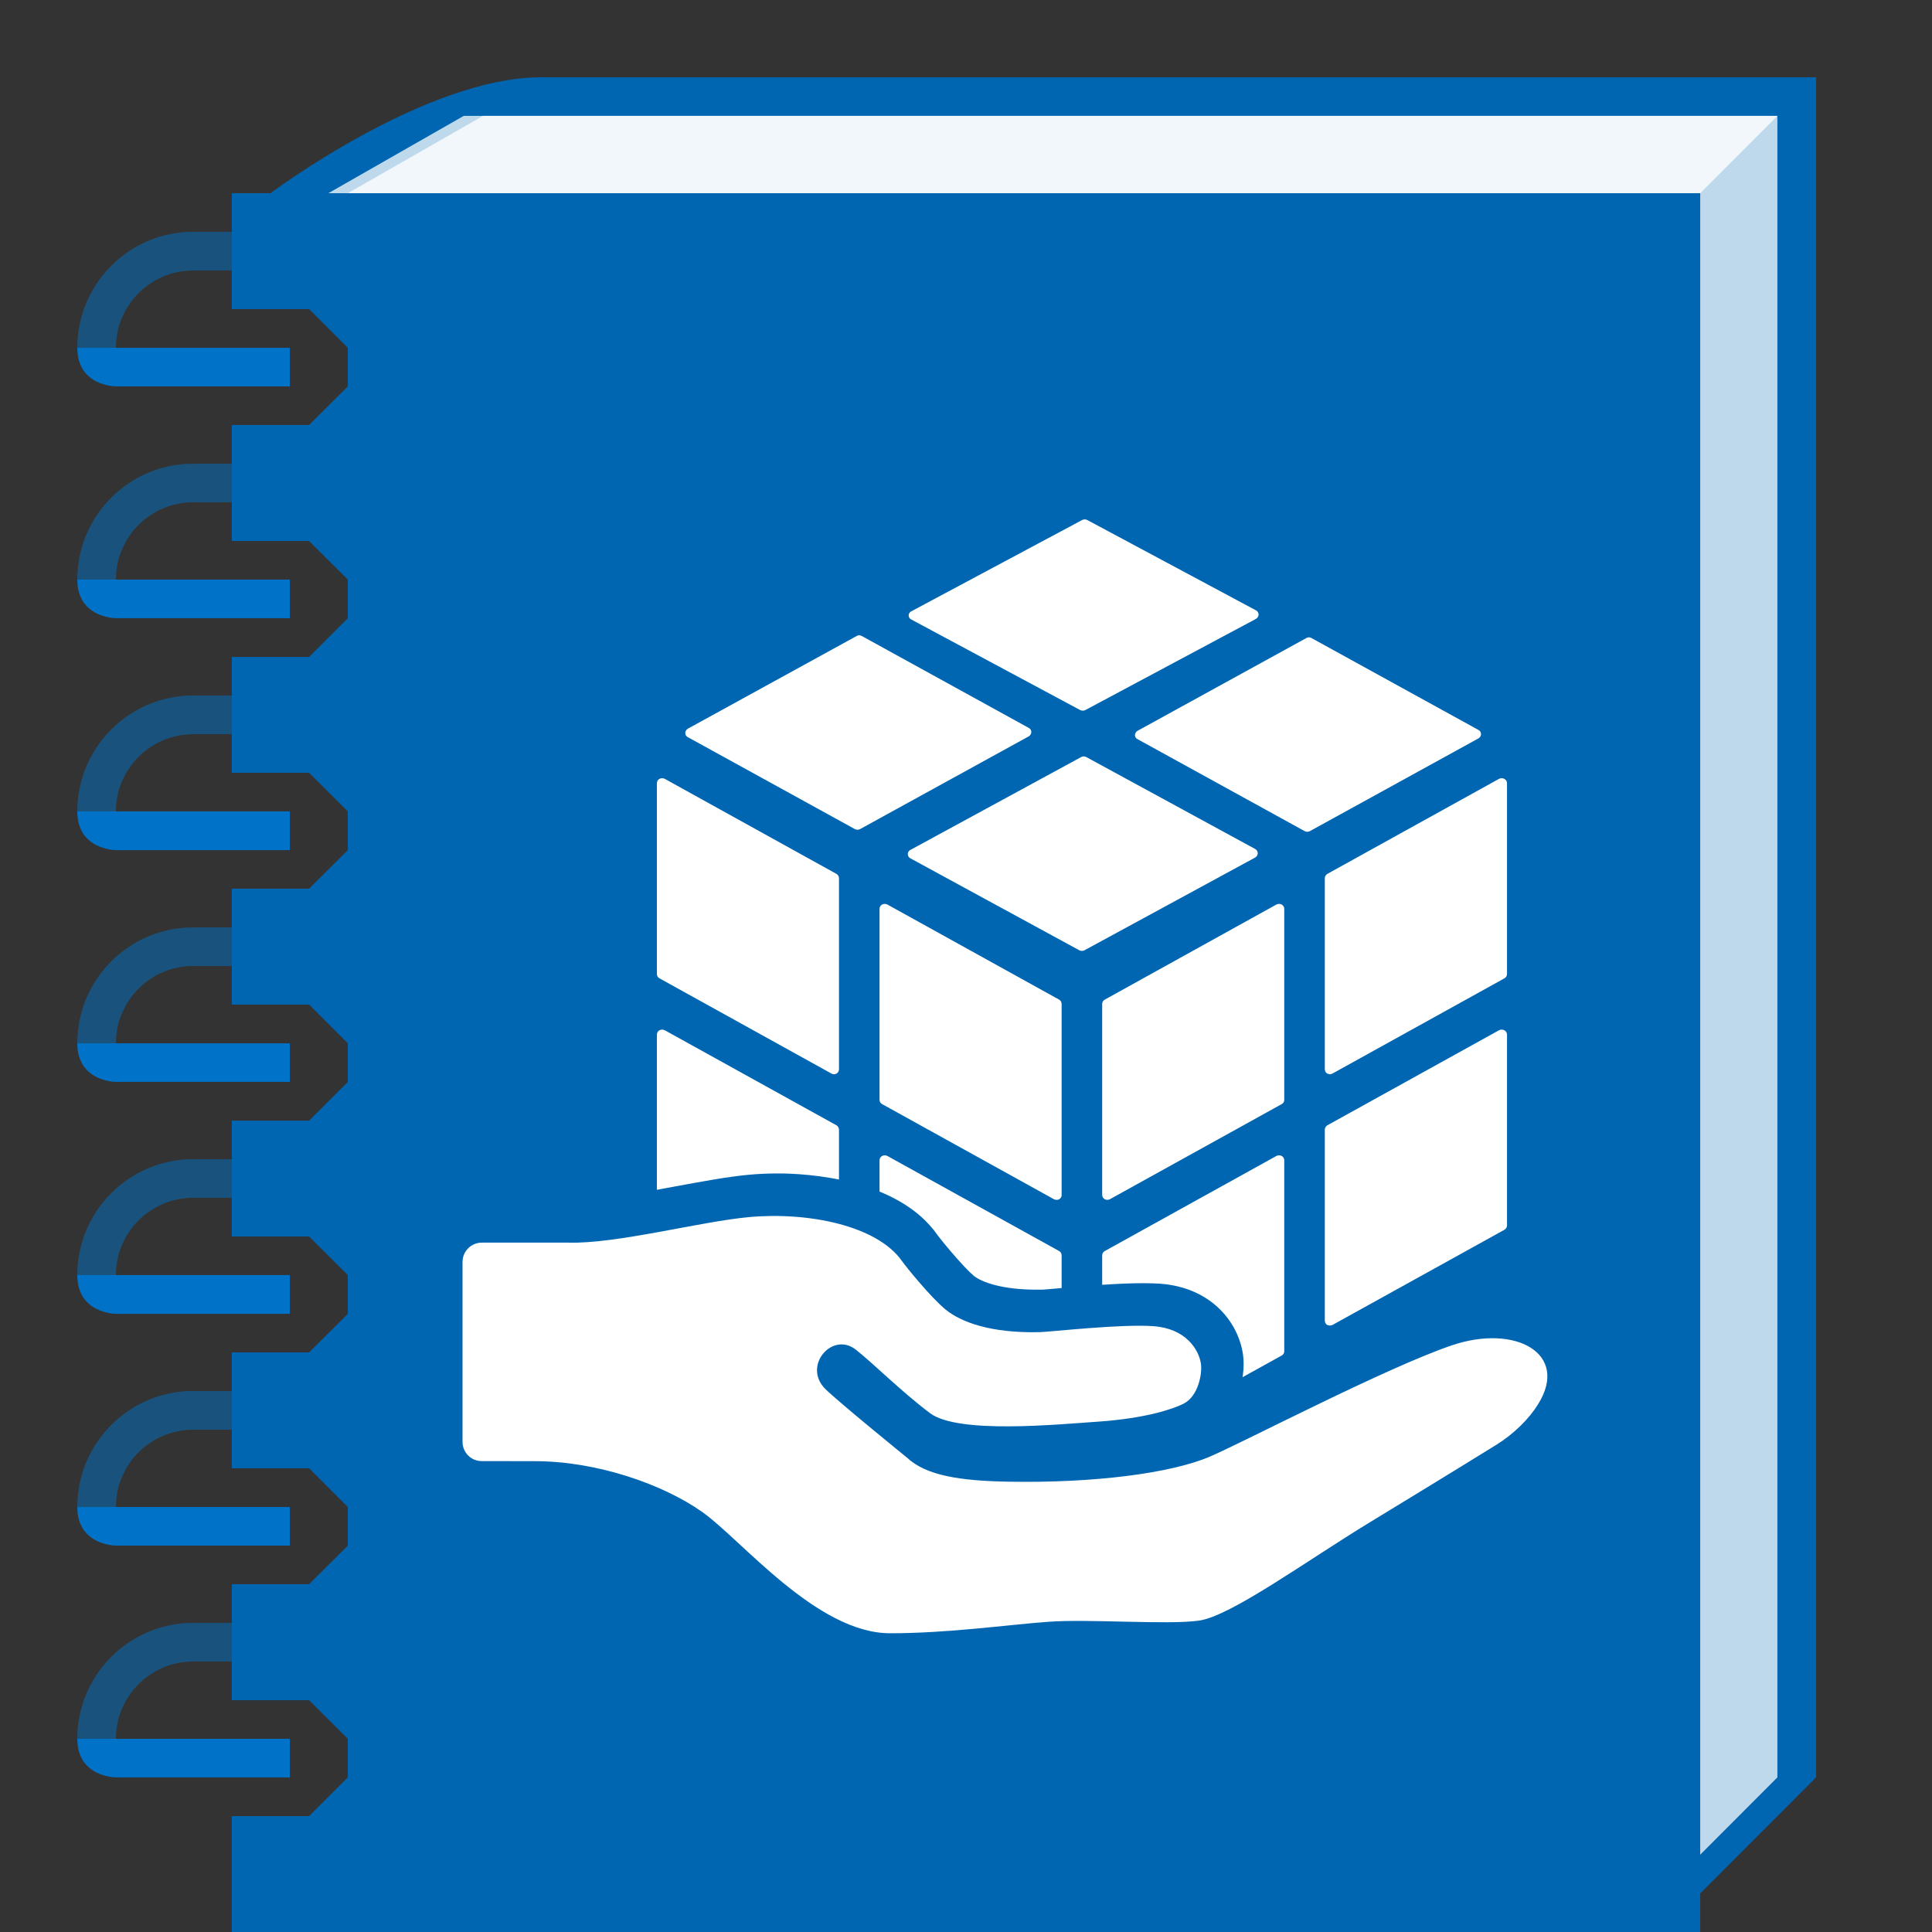 <?xml version="1.0" encoding="UTF-8"?>
<svg xmlns="http://www.w3.org/2000/svg" xmlns:xlink="http://www.w3.org/1999/xlink" width="70pt" height="70pt" viewBox="0 0 70 70" version="1.1">
<rect x="0" y="0" width="70" height="70" fill="#333333" stroke="none"/>
<defs>
<filter id="alpha" filterUnits="objectBoundingBox" x="0%" y="0%" width="100%" height="100%">
  <feColorMatrix type="matrix" in="SourceGraphic" values="0 0 0 0 1 0 0 0 0 1 0 0 0 0 1 0 0 0 1 0"/>
</filter>
<mask id="mask0">
  <g filter="url(#alpha)">
<rect x="0" y="0" width="70" height="70" style="fill:rgb(0,0,0);fill-opacity:0.502;stroke:none;"/>
  </g>
</mask>
<clipPath id="clip1">
  <rect x="0" y="0" width="70" height="70"/>
</clipPath>
<g id="surface5" clip-path="url(#clip1)">
<path style=" stroke:none;fill-rule:nonzero;fill:rgb(0,115,200);fill-opacity:1;" d="M 8.398 8.398 L 7 8.398 C 4.68 8.398 2.801 10.281 2.801 12.602 L 4.199 12.602 C 4.199 11.055 5.453 9.801 7 9.801 L 8.398 9.801 Z M 8.398 8.398 "/>
</g>
<mask id="mask1">
  <g filter="url(#alpha)">
<rect x="0" y="0" width="70" height="70" style="fill:rgb(0,0,0);fill-opacity:0.502;stroke:none;"/>
  </g>
</mask>
<clipPath id="clip2">
  <rect x="0" y="0" width="70" height="70"/>
</clipPath>
<g id="surface8" clip-path="url(#clip2)">
<path style=" stroke:none;fill-rule:nonzero;fill:rgb(0,115,200);fill-opacity:1;" d="M 8.398 16.801 L 7 16.801 C 4.68 16.801 2.801 18.68 2.801 21 L 4.199 21 C 4.199 19.453 5.453 18.199 7 18.199 L 8.398 18.199 Z M 8.398 16.801 "/>
</g>
<mask id="mask2">
  <g filter="url(#alpha)">
<rect x="0" y="0" width="70" height="70" style="fill:rgb(0,0,0);fill-opacity:0.502;stroke:none;"/>
  </g>
</mask>
<clipPath id="clip3">
  <rect x="0" y="0" width="70" height="70"/>
</clipPath>
<g id="surface11" clip-path="url(#clip3)">
<path style=" stroke:none;fill-rule:nonzero;fill:rgb(0,115,200);fill-opacity:1;" d="M 8.398 25.199 L 7 25.199 C 4.68 25.199 2.801 27.082 2.801 29.398 L 4.199 29.398 C 4.199 27.855 5.453 26.602 7 26.602 L 8.398 26.602 Z M 8.398 25.199 "/>
</g>
<mask id="mask3">
  <g filter="url(#alpha)">
<rect x="0" y="0" width="70" height="70" style="fill:rgb(0,0,0);fill-opacity:0.502;stroke:none;"/>
  </g>
</mask>
<clipPath id="clip4">
  <rect x="0" y="0" width="70" height="70"/>
</clipPath>
<g id="surface14" clip-path="url(#clip4)">
<path style=" stroke:none;fill-rule:nonzero;fill:rgb(0,115,200);fill-opacity:1;" d="M 8.398 33.602 L 7 33.602 C 4.68 33.602 2.801 35.48 2.801 37.801 L 4.199 37.801 C 4.199 36.254 5.453 35 7 35 L 8.398 35 Z M 8.398 33.602 "/>
</g>
<mask id="mask4">
  <g filter="url(#alpha)">
<rect x="0" y="0" width="70" height="70" style="fill:rgb(0,0,0);fill-opacity:0.502;stroke:none;"/>
  </g>
</mask>
<clipPath id="clip5">
  <rect x="0" y="0" width="70" height="70"/>
</clipPath>
<g id="surface17" clip-path="url(#clip5)">
<path style=" stroke:none;fill-rule:nonzero;fill:rgb(0,115,200);fill-opacity:1;" d="M 8.398 42 L 7 42 C 4.68 42 2.801 43.879 2.801 46.199 L 4.199 46.199 C 4.199 44.652 5.453 43.398 7 43.398 L 8.398 43.398 Z M 8.398 42 "/>
</g>
<mask id="mask5">
  <g filter="url(#alpha)">
<rect x="0" y="0" width="70" height="70" style="fill:rgb(0,0,0);fill-opacity:0.502;stroke:none;"/>
  </g>
</mask>
<clipPath id="clip6">
  <rect x="0" y="0" width="70" height="70"/>
</clipPath>
<g id="surface20" clip-path="url(#clip6)">
<path style=" stroke:none;fill-rule:nonzero;fill:rgb(0,115,200);fill-opacity:1;" d="M 8.398 50.398 L 7 50.398 C 4.68 50.398 2.801 52.281 2.801 54.602 L 4.199 54.602 C 4.199 53.055 5.453 51.801 7 51.801 L 8.398 51.801 Z M 8.398 50.398 "/>
</g>
<mask id="mask6">
  <g filter="url(#alpha)">
<rect x="0" y="0" width="70" height="70" style="fill:rgb(0,0,0);fill-opacity:0.502;stroke:none;"/>
  </g>
</mask>
<clipPath id="clip7">
  <rect x="0" y="0" width="70" height="70"/>
</clipPath>
<g id="surface23" clip-path="url(#clip7)">
<path style=" stroke:none;fill-rule:nonzero;fill:rgb(0,115,200);fill-opacity:1;" d="M 8.398 58.801 L 7 58.801 C 4.68 58.801 2.801 60.68 2.801 63 L 4.199 63 C 4.199 61.453 5.453 60.199 7 60.199 L 8.398 60.199 Z M 8.398 58.801 "/>
</g>
<mask id="mask7">
  <g filter="url(#alpha)">
<rect x="0" y="0" width="70" height="70" style="fill:rgb(0,0,0);fill-opacity:0.749;stroke:none;"/>
  </g>
</mask>
<clipPath id="clip8">
  <rect x="0" y="0" width="70" height="70"/>
</clipPath>
<g id="surface26" clip-path="url(#clip8)">
<path style=" stroke:none;fill-rule:nonzero;fill:rgb(255,255,255);fill-opacity:1;" d="M 16.801 4.199 L 11.898 7 L 14 7 L 14 67.199 L 61.602 67.199 L 64.398 64.398 L 64.398 4.199 Z M 16.801 4.199 "/>
</g>
<mask id="mask8">
  <g filter="url(#alpha)">
<rect x="0" y="0" width="70" height="70" style="fill:rgb(0,0,0);fill-opacity:0.8;stroke:none;"/>
  </g>
</mask>
<clipPath id="clip9">
  <rect x="0" y="0" width="70" height="70"/>
</clipPath>
<g id="surface29" clip-path="url(#clip9)">
<path style=" stroke:none;fill-rule:nonzero;fill:rgb(255,255,255);fill-opacity:1;" d="M 17.5 4.199 L 12.602 7 L 61.602 7 L 64.398 4.199 Z M 17.5 4.199 "/>
</g>
</defs>
<g id="surface1">
<path style=" stroke:none;fill-rule:nonzero;fill:rgb(0,115,200);fill-opacity:1;" d="M 2.801 12.602 L 10.5 12.602 L 10.5 14 L 4.199 14 C 4.199 14 2.801 14 2.801 12.602 Z M 2.801 12.602 "/>
<use xlink:href="#surface5" mask="url(#mask0)"/>
<path style=" stroke:none;fill-rule:nonzero;fill:rgb(0,115,200);fill-opacity:1;" d="M 2.801 21 L 10.5 21 L 10.5 22.398 L 4.199 22.398 C 4.199 22.398 2.801 22.398 2.801 21 Z M 2.801 21 "/>
<use xlink:href="#surface8" mask="url(#mask1)"/>
<path style=" stroke:none;fill-rule:nonzero;fill:rgb(0,115,200);fill-opacity:1;" d="M 2.801 29.398 L 10.5 29.398 L 10.5 30.801 L 4.199 30.801 C 4.199 30.801 2.801 30.801 2.801 29.398 Z M 2.801 29.398 "/>
<use xlink:href="#surface11" mask="url(#mask2)"/>
<path style=" stroke:none;fill-rule:nonzero;fill:rgb(0,115,200);fill-opacity:1;" d="M 2.801 37.801 L 10.5 37.801 L 10.5 39.199 L 4.199 39.199 C 4.199 39.199 2.801 39.199 2.801 37.801 Z M 2.801 37.801 "/>
<use xlink:href="#surface14" mask="url(#mask3)"/>
<path style=" stroke:none;fill-rule:nonzero;fill:rgb(0,115,200);fill-opacity:1;" d="M 2.801 46.199 L 10.5 46.199 L 10.5 47.602 L 4.199 47.602 C 4.199 47.602 2.801 47.602 2.801 46.199 Z M 2.801 46.199 "/>
<use xlink:href="#surface17" mask="url(#mask4)"/>
<path style=" stroke:none;fill-rule:nonzero;fill:rgb(0,115,200);fill-opacity:1;" d="M 2.801 54.602 L 10.5 54.602 L 10.5 56 L 4.199 56 C 4.199 56 2.801 56 2.801 54.602 Z M 2.801 54.602 "/>
<use xlink:href="#surface20" mask="url(#mask5)"/>
<path style=" stroke:none;fill-rule:nonzero;fill:rgb(0,115,200);fill-opacity:1;" d="M 2.801 63 L 10.5 63 L 10.5 64.398 L 4.199 64.398 C 4.199 64.398 2.801 64.398 2.801 63 Z M 2.801 63 "/>
<use xlink:href="#surface23" mask="url(#mask6)"/>
<path style=" stroke:none;fill-rule:nonzero;fill:rgb(0,102,178);fill-opacity:1;" d="M 19.602 2.801 C 15.398 2.801 9.801 7 9.801 7 L 12.602 7 L 12.602 65.801 L 61.602 65.801 L 61.602 68.602 L 65.801 64.398 L 65.801 2.801 Z M 19.602 2.801 "/>
<use xlink:href="#surface26" mask="url(#mask7)"/>
<use xlink:href="#surface29" mask="url(#mask8)"/>
<path style=" stroke:none;fill-rule:nonzero;fill:rgb(0,102,178);fill-opacity:1;" d="M 8.398 70 L 8.398 65.801 L 11.199 65.801 L 12.602 64.398 L 12.602 63 L 11.199 61.602 L 8.398 61.602 L 8.398 57.398 L 11.199 57.398 L 12.602 56 L 12.602 54.602 L 11.199 53.199 L 8.398 53.199 L 8.398 49 L 11.199 49 L 12.602 47.602 L 12.602 46.199 L 11.199 44.801 L 8.398 44.801 L 8.398 40.602 L 11.199 40.602 L 12.602 39.199 L 12.602 37.801 L 11.199 36.398 L 8.398 36.398 L 8.398 32.199 L 11.199 32.199 L 12.602 30.801 L 12.602 29.398 L 11.199 28 L 8.398 28 L 8.398 23.801 L 11.199 23.801 L 12.602 22.398 L 12.602 21 L 11.199 19.602 L 8.398 19.602 L 8.398 15.398 L 11.199 15.398 L 12.602 14 L 12.602 12.602 L 11.199 11.199 L 8.398 11.199 L 8.398 7 L 61.602 7 L 61.602 70 Z M 8.398 70 "/>
<path style=" stroke:none;fill-rule:nonzero;fill:rgb(255,255,255);fill-opacity:1;" d="M 40.121 43.473 C 40.152 43.473 40.188 43.465 40.215 43.449 L 46.438 40.004 C 46.496 39.973 46.535 39.914 46.531 39.848 L 46.531 32.93 C 46.531 32.863 46.496 32.805 46.438 32.773 C 46.379 32.742 46.309 32.742 46.246 32.773 L 40.027 36.219 C 39.969 36.25 39.934 36.312 39.934 36.375 L 39.934 43.293 C 39.934 43.359 39.969 43.418 40.027 43.449 C 40.055 43.465 40.086 43.473 40.121 43.473 M 40.121 52.582 C 40.152 52.582 40.188 52.574 40.215 52.559 L 46.438 49.113 C 46.496 49.082 46.535 49.02 46.531 48.957 L 46.531 42.039 C 46.531 41.973 46.496 41.914 46.438 41.883 C 46.379 41.852 46.309 41.852 46.246 41.883 L 40.027 45.328 C 39.969 45.359 39.934 45.422 39.934 45.484 L 39.934 52.402 C 39.934 52.453 39.953 52.5 39.988 52.531 C 40.023 52.566 40.07 52.586 40.121 52.582 M 48.184 38.922 C 48.219 38.918 48.254 38.91 48.281 38.895 L 54.504 35.449 C 54.562 35.418 54.602 35.359 54.602 35.293 L 54.602 28.375 C 54.602 28.309 54.562 28.25 54.504 28.219 C 54.445 28.188 54.371 28.188 54.312 28.219 L 48.09 31.664 C 48.035 31.699 48 31.758 48 31.824 L 48 38.742 C 48 38.805 48.035 38.867 48.09 38.898 C 48.121 38.91 48.152 38.918 48.184 38.922 M 48.184 48.027 C 48.219 48.027 48.254 48.02 48.281 48.004 L 54.504 44.559 C 54.562 44.527 54.602 44.469 54.602 44.402 L 54.602 37.484 C 54.602 37.418 54.562 37.359 54.504 37.328 C 54.445 37.297 54.371 37.297 54.312 37.328 L 48.09 40.773 C 48.035 40.805 48 40.867 48 40.934 L 48 47.848 C 48 47.914 48.035 47.973 48.09 48.008 C 48.121 48.02 48.152 48.027 48.184 48.027 M 38.281 43.473 C 38.246 43.473 38.215 43.465 38.184 43.449 L 31.961 40.004 C 31.902 39.973 31.867 39.914 31.867 39.848 L 31.867 32.93 C 31.867 32.863 31.902 32.805 31.961 32.773 C 32.023 32.742 32.094 32.742 32.152 32.773 L 38.375 36.219 C 38.43 36.25 38.465 36.312 38.465 36.379 L 38.465 43.297 C 38.469 43.344 38.445 43.391 38.41 43.426 C 38.375 43.457 38.328 43.477 38.281 43.473 M 38.281 52.582 C 38.246 52.582 38.215 52.574 38.184 52.559 L 31.961 49.113 C 31.902 49.082 31.867 49.02 31.867 48.957 L 31.867 42.039 C 31.867 41.973 31.902 41.914 31.961 41.883 C 32.023 41.852 32.094 41.852 32.152 41.883 L 38.375 45.328 C 38.43 45.359 38.465 45.422 38.465 45.484 L 38.465 52.402 C 38.469 52.453 38.445 52.5 38.41 52.531 C 38.375 52.566 38.328 52.586 38.281 52.582 M 30.215 38.922 C 30.18 38.922 30.148 38.91 30.121 38.895 L 23.898 35.449 C 23.836 35.418 23.801 35.359 23.801 35.293 L 23.801 28.375 C 23.801 28.309 23.836 28.25 23.895 28.219 C 23.953 28.188 24.027 28.188 24.086 28.219 L 30.309 31.664 C 30.363 31.699 30.398 31.758 30.398 31.824 L 30.398 38.742 C 30.398 38.789 30.379 38.836 30.344 38.871 C 30.312 38.902 30.262 38.922 30.215 38.922 M 30.215 48.027 C 30.18 48.027 30.148 48.02 30.121 48.004 L 23.898 44.559 C 23.836 44.527 23.801 44.469 23.801 44.402 L 23.801 37.484 C 23.801 37.418 23.836 37.359 23.895 37.328 C 23.953 37.297 24.027 37.297 24.086 37.328 L 30.309 40.773 C 30.363 40.805 30.398 40.867 30.398 40.934 L 30.398 47.848 C 30.398 47.898 30.379 47.945 30.344 47.977 C 30.312 48.012 30.262 48.031 30.215 48.027 M 32.918 30.855 C 32.934 30.828 32.957 30.805 32.988 30.793 L 39.172 27.43 C 39.23 27.398 39.301 27.398 39.359 27.43 L 45.48 30.762 C 45.535 30.793 45.57 30.852 45.57 30.918 C 45.57 30.98 45.531 31.039 45.477 31.07 L 39.293 34.43 C 39.234 34.461 39.164 34.461 39.105 34.43 L 32.984 31.098 C 32.941 31.074 32.91 31.039 32.898 30.992 C 32.887 30.945 32.891 30.898 32.918 30.855 M 24.855 26.469 C 24.871 26.441 24.895 26.418 24.922 26.402 L 31.039 23.043 C 31.094 23.008 31.164 23.008 31.223 23.043 L 37.277 26.375 C 37.332 26.402 37.367 26.461 37.367 26.527 C 37.363 26.59 37.328 26.648 37.273 26.68 L 31.156 30.043 C 31.098 30.07 31.031 30.07 30.973 30.039 L 24.918 26.707 C 24.863 26.68 24.828 26.621 24.828 26.559 C 24.828 26.527 24.84 26.496 24.855 26.469 M 41.148 26.543 C 41.164 26.516 41.188 26.492 41.219 26.477 L 47.332 23.117 C 47.391 23.082 47.461 23.082 47.516 23.117 L 53.57 26.449 C 53.629 26.477 53.66 26.535 53.66 26.602 C 53.66 26.664 53.621 26.723 53.566 26.754 L 47.453 30.117 C 47.395 30.145 47.324 30.145 47.27 30.113 L 41.215 26.781 C 41.156 26.754 41.121 26.695 41.121 26.633 C 41.125 26.602 41.133 26.57 41.148 26.543 M 32.949 22.211 C 32.965 22.184 32.988 22.164 33.02 22.148 L 39.203 18.844 C 39.258 18.812 39.332 18.809 39.391 18.84 L 45.512 22.117 C 45.566 22.148 45.602 22.207 45.602 22.27 C 45.598 22.332 45.562 22.391 45.508 22.422 L 39.324 25.727 C 39.266 25.758 39.195 25.754 39.137 25.727 L 33.016 22.445 C 32.957 22.418 32.922 22.359 32.922 22.297 C 32.922 22.266 32.934 22.238 32.949 22.211 "/>
<path style=" stroke:none;fill-rule:nonzero;fill:rgb(0,102,178);fill-opacity:1;" d="M 32.391 60.434 C 29.875 60.434 27.629 58.359 25.988 56.84 C 25.52 56.406 25.074 55.996 24.781 55.793 C 23.703 55.023 21.59 54.199 19.512 54.199 L 17.59 54.195 C 16.434 54.191 15.496 53.254 15.496 52.098 L 15.496 45.582 C 15.496 44.426 16.438 43.484 17.594 43.484 L 20.73 43.484 L 20.887 44.887 L 20.887 43.484 C 21.789 43.484 23.191 43.223 24.434 42.992 C 25.43 42.809 26.367 42.633 27.148 42.562 C 27.488 42.531 27.836 42.516 28.184 42.516 C 29.176 42.516 32.52 42.676 33.969 44.75 C 34.141 44.988 34.93 45.934 35.285 46.227 C 35.59 46.469 36.34 46.727 37.547 46.727 L 37.766 46.727 C 37.859 46.723 38.078 46.703 38.371 46.676 C 39.207 46.602 40.473 46.492 41.43 46.492 C 41.652 46.492 41.863 46.5 42.043 46.512 C 43.875 46.648 44.863 47.895 45.035 49.07 C 45.102 49.52 45.035 50.133 44.793 50.699 L 45.473 50.367 C 47.633 49.305 50.59 47.855 52.301 47.277 C 52.918 47.066 53.566 46.953 54.219 46.949 C 55.605 46.949 56.754 47.523 57.285 48.484 C 57.574 49 57.926 50.082 57.059 51.477 C 56.605 52.199 55.891 52.902 55.09 53.398 C 53.566 54.34 52.039 55.277 50.508 56.207 C 49.859 56.602 49.191 57.031 48.539 57.457 C 46.285 58.918 44.848 59.816 43.766 59.965 C 43.273 60.023 42.781 60.047 42.289 60.039 C 41.812 60.039 41.277 60.027 40.742 60.016 C 40.227 60 39.715 59.992 39.199 59.988 C 38.828 59.988 38.488 59.996 38.203 60.02 C 37.773 60.051 37.293 60.098 36.773 60.152 C 35.516 60.277 33.945 60.434 32.391 60.434 Z M 32.391 60.434 "/>
<path style=" stroke:none;fill-rule:nonzero;fill:rgb(255,255,255);fill-opacity:1;" d="M 52.609 48.742 C 50.23 49.547 45.02 52.273 43.824 52.781 C 42.422 53.379 39.629 53.742 36.516 53.684 C 34.793 53.652 33.562 53.465 32.871 52.82 C 32.871 52.82 30.406 50.82 29.906 50.328 C 29.062 49.496 30.152 48.23 31.004 48.898 C 31.629 49.387 32.68 50.441 33.699 51.203 C 34.719 51.965 38.312 51.609 39.801 51.508 C 41.516 51.387 42.484 51.055 42.867 50.867 C 43.422 50.598 43.562 49.762 43.512 49.414 C 43.438 48.898 42.965 48.137 41.801 48.051 C 40.637 47.961 38.047 48.258 37.664 48.266 C 35.871 48.309 34.809 47.891 34.273 47.457 C 33.734 47.023 32.812 45.879 32.684 45.695 C 31.781 44.402 29.277 43.902 27.137 44.098 C 25.355 44.262 22.328 45.074 20.594 45.023 L 17.457 45.023 C 17.07 45.023 16.758 45.336 16.758 45.723 L 16.758 52.238 C 16.758 52.625 17.066 52.938 17.453 52.938 L 19.375 52.941 C 21.648 52.941 24.043 53.789 25.453 54.789 C 26.863 55.789 29.594 59.176 32.25 59.176 C 34.359 59.176 36.477 58.871 37.957 58.762 C 39.441 58.648 42.281 58.879 43.434 58.719 C 44.586 58.562 47.316 56.566 49.625 55.16 C 51.035 54.301 52.613 53.34 54.215 52.348 C 54.852 51.953 55.406 51.402 55.73 50.875 C 56.871 49.039 54.906 47.965 52.609 48.742 Z M 52.609 48.742 "/>
</g>
</svg>
